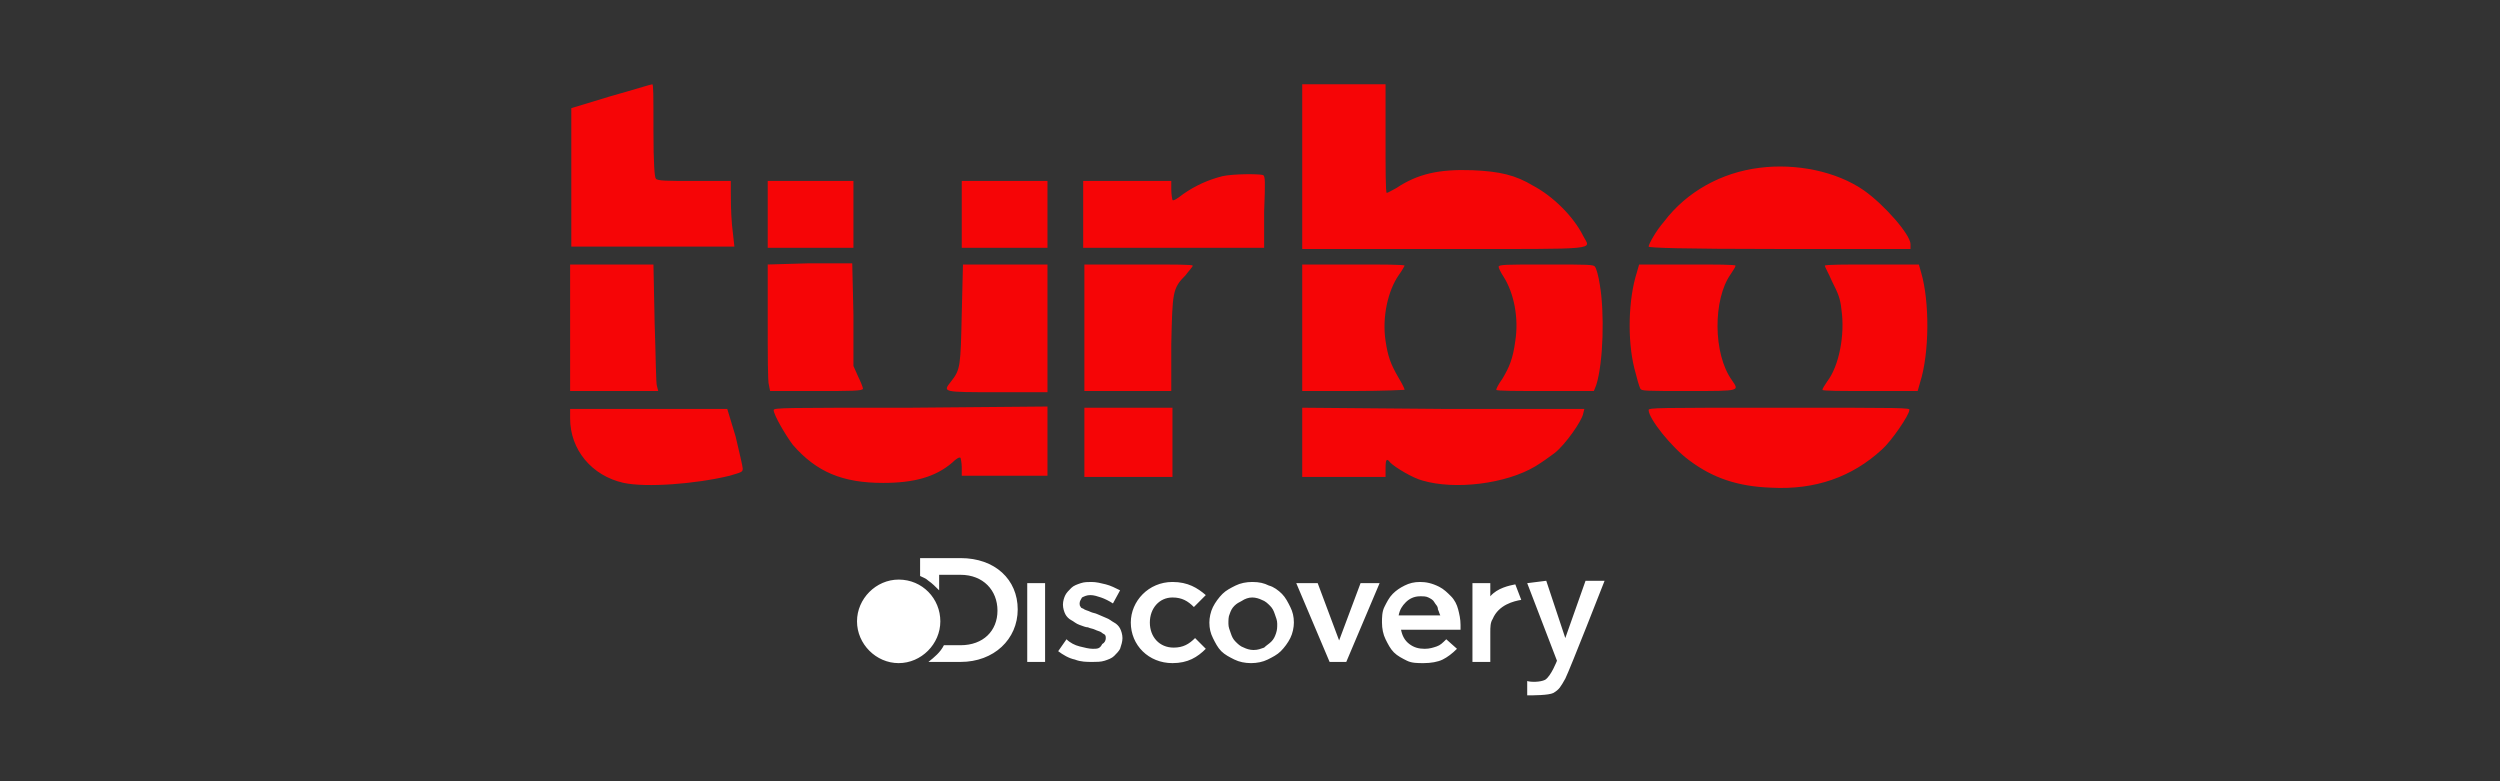 <svg width="800" height="250" viewBox="0 0 800 250" fill="none" xmlns="http://www.w3.org/2000/svg">
<rect x="0" y="0" width="800" height="250" fill="#333333" stroke="none"/>
<path d="M416.71 26.971V53.323V79.675H462.422C513.467 79.675 508.896 80.057 506.61 75.475C503.563 69.364 497.087 62.871 490.611 59.434C484.897 55.997 479.945 54.851 471.184 54.469C460.517 54.087 453.661 55.615 446.804 60.198C445.28 60.962 444.137 61.725 443.756 61.725C443.376 61.725 443.376 53.705 443.376 44.157V26.971H430.043H416.71ZM208.721 26.971C208.34 26.971 202.245 28.881 195.389 30.79L182.818 34.609V56.761V78.912H209.102H235.006L234.244 72.037C233.863 67.836 233.863 63.253 233.863 61.344V57.906H222.054C213.673 57.906 210.245 57.906 209.864 57.142C209.483 56.761 209.102 52.559 209.102 41.866C209.102 30.026 209.102 26.971 208.721 26.971ZM562.988 53.705C550.798 55.233 539.751 61.344 532.514 70.891C529.847 73.947 527.562 78.148 527.562 78.912C527.562 79.294 537.847 79.675 569.464 79.675H611.367V78.148C611.367 75.093 602.986 65.545 596.51 60.962C587.749 54.851 574.797 52.178 562.988 53.705ZM404.14 55.997C402.616 55.615 394.616 55.615 391.188 56.379C386.617 57.524 382.426 59.434 378.617 62.107C377.093 63.253 375.57 64.399 375.189 64.017C375.189 64.017 374.808 62.489 374.808 60.58V57.906H360.713H346.619V68.6V79.294H375.57H404.52V67.836C404.901 57.906 404.901 56.379 404.14 55.997ZM245.672 57.906V68.6V79.294H259.385H273.099V68.6V57.906H259.385H245.672ZM307.764 57.906V68.6V79.294H321.477H335.191V68.6V57.906H321.477H307.764ZM182.437 84.64V104.882V125.123H196.531H210.626L210.245 123.596C209.864 122.832 209.864 113.666 209.483 103.354L209.102 84.64H195.77H182.437ZM245.672 84.64V102.972C245.672 113.284 245.672 122.45 246.053 123.214L246.434 125.123H261.29C272.337 125.123 276.146 125.123 276.146 124.36C276.146 123.978 275.384 122.068 274.623 120.54L273.099 117.103V100.681L272.718 84.258H259.004L245.672 84.64ZM308.145 84.64L307.764 100.299C307.383 117.103 307.383 118.249 304.335 122.068C301.669 125.505 301.288 125.505 319.192 125.505H335.191V105.264V84.64H321.477H308.145ZM347 84.64V104.882V125.123H360.713H374.808V110.229C375.189 93.424 375.189 92.279 379.379 88.078C380.522 86.55 381.665 85.404 381.665 85.022C381.665 84.64 376.712 84.64 364.142 84.64H347ZM416.71 84.64V104.882V125.123H433.09C443.376 125.123 449.47 124.742 449.47 124.742C449.47 124.36 448.709 122.832 447.566 120.922C444.899 116.339 444.137 114.048 443.376 109.083C442.233 101.445 444.137 93.043 447.566 88.078C448.709 86.55 449.47 85.022 449.47 85.022C449.47 84.64 442.614 84.64 433.09 84.64H416.71ZM494.801 84.64C481.85 84.64 479.564 84.64 479.564 85.404C479.564 85.786 480.326 87.314 481.088 88.46C484.516 93.806 486.04 101.827 484.897 109.083C484.135 114.812 482.992 117.485 480.707 121.304C479.564 122.832 478.802 124.36 478.802 124.742C478.802 125.123 485.659 125.123 494.42 125.123H510.039L510.801 123.214C513.086 115.957 513.467 99.917 511.943 91.133C511.562 88.46 510.801 85.786 510.42 85.404C510.039 84.64 508.515 84.64 494.801 84.64ZM524.514 84.64L523.752 87.314C521.086 95.716 520.705 108.701 522.99 117.867C523.752 120.922 524.514 123.596 524.895 124.36C525.276 125.123 526.419 125.123 540.513 125.123C557.274 125.123 556.512 125.123 554.227 121.686C548.132 113.284 548.132 95.716 553.846 87.696C554.608 86.55 555.37 85.404 555.37 85.022C555.37 84.64 549.275 84.64 540.132 84.64H524.514ZM599.177 84.64C590.796 84.64 583.94 84.64 583.94 85.022C583.94 85.404 585.082 87.314 586.225 89.987C588.13 93.806 588.892 95.334 589.273 99.153C590.415 107.173 588.511 117.103 584.701 122.068C583.94 123.214 583.178 124.36 583.178 124.742C583.178 125.123 589.273 125.123 598.415 125.123H613.652L614.414 122.45C617.462 112.902 617.462 96.48 614.795 87.314L614.033 84.64H599.177ZM182.437 130.47V133.908C182.437 143.837 189.294 152.239 199.579 154.531C206.817 156.059 222.435 154.913 233.482 152.239C237.291 151.094 237.672 151.094 237.672 149.948C237.672 149.184 236.529 144.601 235.387 139.636L232.72 130.852H207.578H182.437V130.47ZM291.384 130.47C251.005 130.47 247.576 130.47 247.576 131.234C247.576 132.762 251.386 139.254 253.671 142.31C261.29 151.094 269.67 154.531 282.622 154.531C292.526 154.531 299.383 152.621 304.716 148.038C305.859 146.893 307.002 146.129 307.383 146.511C307.383 146.511 307.764 148.038 307.764 149.566V152.239H321.477H335.191V141.164V130.088L291.384 130.47ZM347 130.47V141.546V152.621H361.094H375.189V141.546V130.47H361.094H347ZM416.71 130.47V141.546V152.621H430.043H443.376V149.948C443.376 146.893 443.756 146.511 444.899 148.038C446.423 149.566 452.137 153.003 455.184 153.767C465.47 156.822 481.85 154.913 491.373 149.184C493.278 148.038 495.944 146.129 497.468 144.983C500.896 142.31 506.229 134.671 506.61 132.38L506.991 130.852H461.66L416.71 130.47ZM569.464 130.47C529.847 130.47 527.562 130.47 527.562 131.234C527.562 133.908 534.799 143.073 540.513 147.275C548.132 153.003 556.132 155.677 566.798 156.059C580.892 156.822 592.701 152.621 602.224 143.837C605.272 141.164 610.986 132.762 610.986 131.234C611.367 130.47 609.462 130.47 569.464 130.47Z" fill="#F60506"/>
<path d="M294.431 178.592V184.32C295.193 184.702 296.336 185.084 297.098 185.848C298.24 186.612 299.383 187.758 300.526 188.903V183.938H307.383C314.62 183.938 319.192 188.903 319.192 195.396C319.192 201.888 314.62 206.471 307.383 206.471H302.05C300.907 208.763 299.002 210.291 297.098 211.818H307.383C318.049 211.818 325.667 204.562 325.667 195.014C325.667 185.466 318.43 178.592 307.383 178.592H294.431ZM287.574 185.466C280.337 185.466 274.242 191.577 274.242 198.833C274.242 206.09 280.337 212.2 287.574 212.2C294.812 212.2 300.907 206.09 300.907 198.833C300.907 191.577 295.193 185.466 287.574 185.466ZM375.189 186.23C367.57 186.23 361.856 192.341 361.856 199.215C361.856 206.471 367.57 212.2 375.189 212.2C380.141 212.2 383.188 210.291 385.855 207.617L382.426 204.18C380.522 206.09 378.617 207.235 375.57 207.235C370.998 207.235 367.951 203.798 367.951 199.215C367.951 194.632 370.998 191.195 375.189 191.195C378.236 191.195 380.141 192.341 382.045 194.25L385.855 190.431C383.188 188.139 380.141 186.23 375.189 186.23ZM400.711 186.23C398.806 186.23 396.902 186.612 395.378 187.376C393.854 188.139 392.331 188.903 391.188 190.049C390.045 191.195 388.902 192.722 388.14 194.25C387.379 195.778 386.998 197.687 386.998 199.215C386.998 201.125 387.379 202.652 388.14 204.18C388.902 205.708 389.664 207.235 390.807 208.381C391.95 209.527 393.473 210.291 394.997 211.054C396.521 211.818 398.426 212.2 400.33 212.2C402.235 212.2 404.14 211.818 405.663 211.054C407.187 210.291 408.711 209.527 409.854 208.381C410.996 207.235 412.139 205.708 412.901 204.18C413.663 202.652 414.044 200.743 414.044 199.215C414.044 197.305 413.663 195.778 412.901 194.25C412.139 192.722 411.377 191.195 410.234 190.049C409.092 188.903 407.568 187.758 406.044 187.376C404.52 186.612 402.997 186.23 400.711 186.23ZM454.423 186.23C452.518 186.23 450.994 186.612 449.47 187.376C447.947 188.139 446.804 188.903 445.661 190.049C444.518 191.195 443.757 192.722 442.995 194.25C442.233 195.778 442.233 197.687 442.233 199.215C442.233 201.125 442.614 203.034 443.376 204.562C444.137 206.09 444.899 207.617 446.042 208.763C447.185 209.909 448.709 210.673 450.232 211.436C451.756 212.2 453.661 212.2 455.565 212.2C457.851 212.2 460.137 211.818 461.66 211.054C463.184 210.291 464.708 209.145 466.232 207.617L462.803 204.562C461.66 205.708 460.898 206.471 459.756 206.853C458.613 207.235 457.47 207.617 455.946 207.617C454.042 207.617 452.518 207.235 450.994 206.09C449.471 204.944 448.709 203.416 448.328 201.507H467.374C467.374 201.125 467.374 201.125 467.374 200.743C467.374 200.361 467.374 200.361 467.374 199.979C467.374 198.069 466.993 196.542 466.612 195.014C466.232 193.486 465.47 191.959 464.327 190.813C463.184 189.667 462.041 188.521 460.518 187.758C458.232 186.612 456.327 186.23 454.423 186.23ZM349.285 186.23C348.142 186.23 347 186.23 345.857 186.612C344.714 186.994 343.571 187.376 342.809 188.14C342.048 188.903 341.286 189.667 340.905 190.431C340.524 191.195 340.143 192.341 340.143 193.486C340.143 194.632 340.524 195.778 340.905 196.542C341.286 197.305 342.048 198.069 342.809 198.451C343.571 198.833 344.333 199.597 345.476 199.979C346.619 200.361 347.381 200.743 348.143 200.743C348.904 201.125 349.666 201.125 350.428 201.507C351.19 201.888 351.571 201.888 352.333 202.27C352.714 202.652 353.476 203.034 353.476 203.034C353.857 203.416 353.856 203.798 353.856 204.18C353.856 204.944 353.476 205.708 352.714 206.09C351.952 207.617 351.19 207.617 349.666 207.617C348.523 207.617 347 207.235 345.476 206.853C343.952 206.471 342.429 205.708 341.286 204.562L338.619 208.381C340.143 209.527 342.048 210.673 343.952 211.054C345.857 211.818 347.762 211.818 349.666 211.818C350.809 211.818 352.333 211.818 353.476 211.436C354.618 211.054 355.761 210.673 356.523 209.909C357.285 209.145 358.047 208.381 358.428 207.617C358.809 206.471 359.19 205.326 359.19 204.18C359.19 203.034 358.809 201.888 358.428 201.125C358.047 200.361 357.285 199.597 356.523 199.215C355.761 198.833 354.999 198.069 353.856 197.687C353.095 197.305 351.952 196.924 351.19 196.542C350.428 196.16 349.666 196.16 348.904 195.778C348.142 195.396 347.762 195.396 347 195.014C346.619 194.632 345.857 194.632 345.857 194.25C345.476 193.868 345.476 193.486 345.476 193.104C345.476 192.341 345.857 191.959 346.238 191.195C347 190.813 347.762 190.431 348.904 190.431C350.047 190.431 351.19 190.813 352.333 191.195C353.476 191.577 354.999 192.341 356.142 193.104L358.428 188.903C356.904 188.139 355.38 187.376 353.856 186.994C352.333 186.612 350.809 186.23 349.285 186.23ZM488.707 186.612L498.23 211.436C498.23 211.436 496.325 216.401 494.421 217.547C492.897 218.311 489.849 218.311 488.707 217.929V222.512C490.611 222.512 495.563 222.512 497.087 221.748C498.992 220.602 499.373 219.838 500.896 217.165C502.42 214.11 513.467 185.848 513.467 185.848H507.372L500.896 204.18L494.801 185.848L488.707 186.612ZM328.715 186.612V211.818H334.429V186.612H328.715ZM414.806 186.612L425.472 211.818H430.805L441.471 186.612H435.376L428.519 204.944L421.662 186.612H414.806ZM471.184 186.612V211.818H476.898V202.27C476.898 200.743 476.898 199.215 477.659 198.069C479.564 193.486 484.516 192.341 486.802 191.959L484.897 186.994C482.993 187.376 479.183 188.139 476.898 190.813V186.612H471.184ZM454.423 190.813C455.565 190.813 456.327 190.813 457.089 191.195C457.851 191.577 458.613 191.959 458.994 192.722C459.375 193.486 460.137 193.868 460.137 195.014C460.518 195.778 460.518 196.16 460.898 196.924H447.566C447.947 195.014 448.709 193.868 449.851 192.722C450.994 191.577 452.518 190.813 454.423 190.813ZM400.711 191.195C401.854 191.195 402.997 191.577 403.759 191.959C404.901 192.341 405.663 193.104 406.425 193.868C407.187 194.632 407.568 195.396 407.949 196.542C408.33 197.687 408.711 198.451 408.711 199.597C408.711 200.743 408.711 201.507 408.33 202.652C407.949 203.798 407.568 204.562 406.806 205.326C406.044 206.09 405.282 206.471 404.52 207.235C403.378 207.617 402.616 207.999 401.092 207.999C399.949 207.999 398.807 207.617 398.045 207.235C396.902 206.853 396.14 206.09 395.378 205.326C394.616 204.562 394.235 203.798 393.854 202.652C393.473 201.507 393.093 200.743 393.093 199.597C393.093 198.451 393.093 197.305 393.473 196.542C393.854 195.396 394.235 194.632 394.997 193.868C395.759 193.104 396.521 192.722 397.283 192.341C398.426 191.577 399.568 191.195 400.711 191.195Z" fill="white"/>
</svg>
